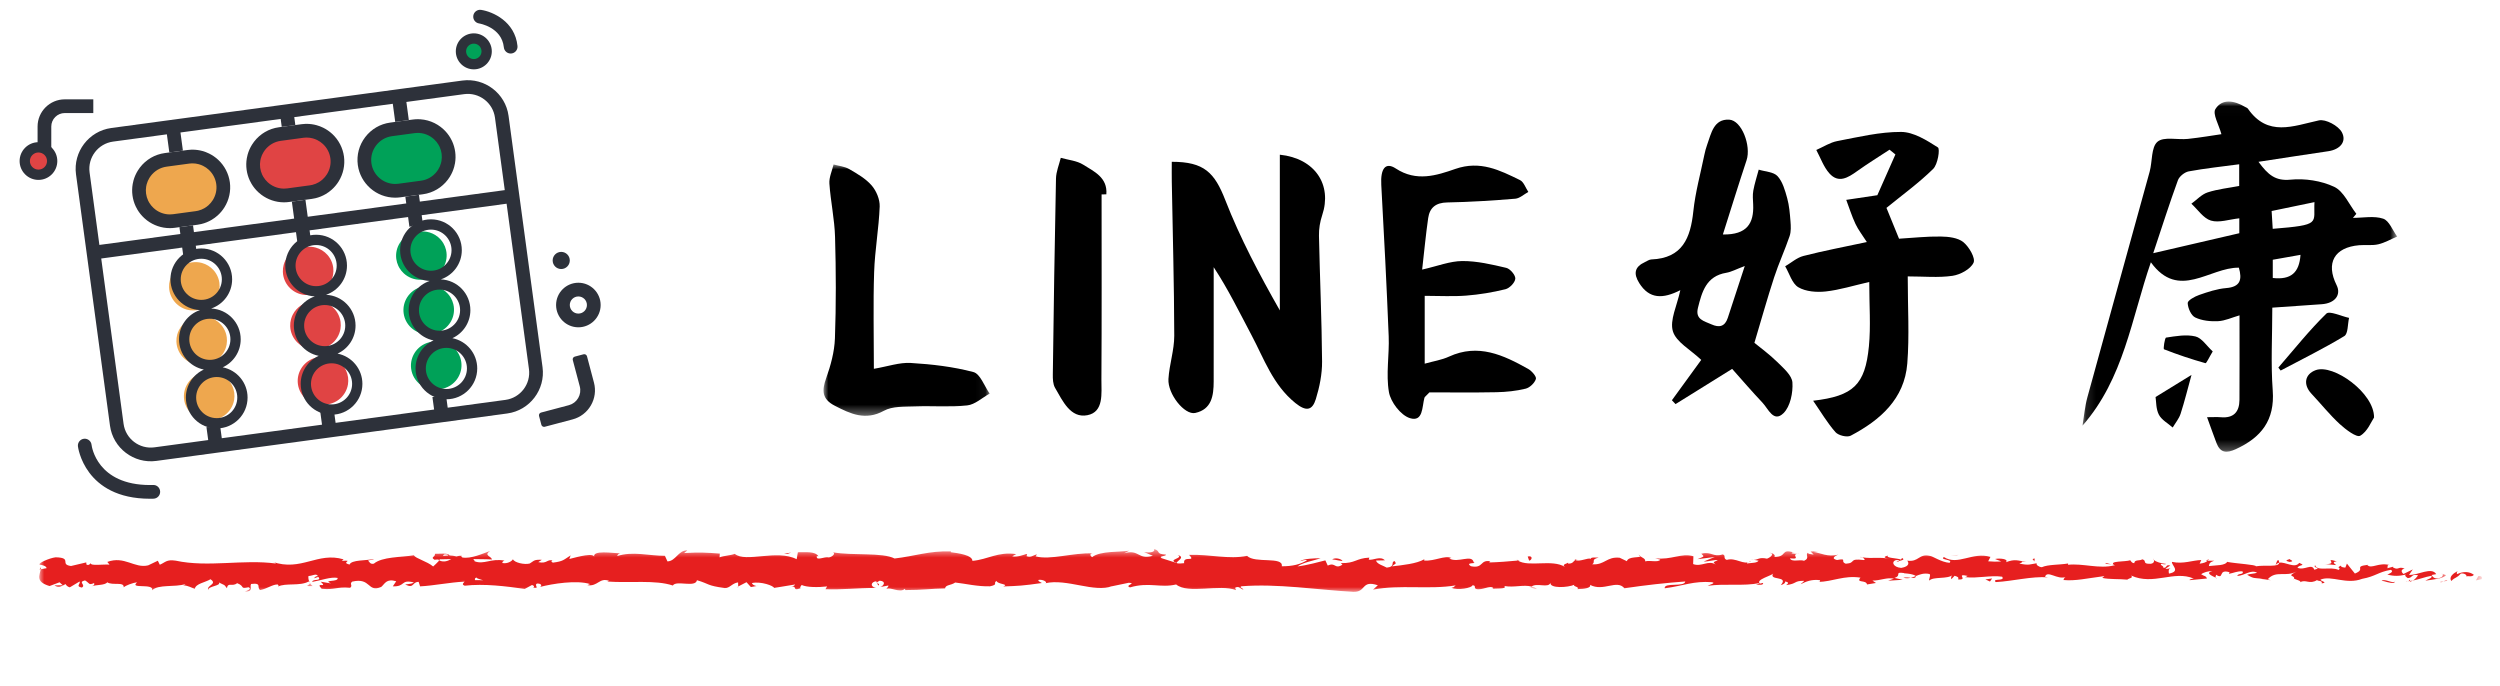 <?xml version="1.0" encoding="UTF-8"?>
<svg width="255px" height="70px" viewBox="0 0 255 70" version="1.1" xmlns="http://www.w3.org/2000/svg" xmlns:xlink="http://www.w3.org/1999/xlink">
    <!-- Generator: Sketch 41.2 (35397) - http://www.bohemiancoding.com/sketch -->
    <title>nav_benefit_act</title>
    <desc>Created with Sketch.</desc>
    <defs>
        <polygon id="path-1" points="0 0.001 0 25.639 16.946 25.639 16.946 0.001 2.42143191e-21 0.001"></polygon>
        <polygon id="path-3" points="0.13 35.734 32.226 35.734 32.226 0.015 0.13 0.015 0.13 35.734"></polygon>
        <polygon id="path-5" points="1.028 1.377 1.028 0.377 0.407 0.377 0.407 1.377 1.028 1.377"></polygon>
        <polygon id="path-7" points="0.184 1 1.116 1 1.116 0.528 0.184 0.528 0.184 1"></polygon>
        <polygon id="path-9" points="0.281 1 1.213 1 1.213 0.071 0.281 0.071 0.281 1"></polygon>
        <polygon id="path-11" points="0.925 1 1.932 1 1.932 0.665 0.925 0.665"></polygon>
        <polygon id="path-13" points="0.41 1 1.343 1 1.343 0.358 0.41 0.358"></polygon>
        <polygon id="path-15" points="0.047 1 0.98 1 0.98 0.459 0.047 0.459"></polygon>
        <polygon id="path-17" points="0.548 1 1.481 1 1.481 0.067 0.548 0.067 0.548 1"></polygon>
        <polygon id="path-19" points="0 5 245.49 5 245.49 0.63 0 0.63 0 5"></polygon>
        <polygon id="path-21" points="0.241 1 1.174 1 1.174 0.449 0.241 0.449 0.241 1"></polygon>
        <polygon id="path-23" points="0.38 1 1.313 1 1.313 0.271 0.38 0.271"></polygon>
        <polygon id="path-25" points="0.066 1 0.999 1 0.999 0.722 0.066 0.722"></polygon>
    </defs>
    <g id="Page-1" stroke="none" stroke-width="1" fill="none" fill-rule="evenodd">
        <g id="Artboard-2" transform="translate(-605, -73)">
            <g id="nav_benefit_nor" transform="translate(607, 74)">
                <g id="Page-1" transform="translate(82, 9)">
                    <path d="M93.966,17.134 C93.071,17.469 92.593,17.739 92.085,17.823 C90.034,18.162 89.599,19.762 89.19,21.404 C88.894,22.593 89.823,22.747 90.573,23.087 C91.384,23.455 91.947,23.293 92.235,22.421 C92.785,20.757 93.326,19.09 93.966,17.134 M91.733,13.917 C94.218,13.961 94.906,12.755 94.824,10.866 C94.803,10.391 94.753,9.902 94.837,9.441 C94.968,8.719 95.2,8.015 95.389,7.304 C96.045,7.509 96.903,7.527 97.306,7.965 C97.83,8.534 98.071,9.414 98.29,10.2 C98.502,10.961 98.566,11.771 98.629,12.564 C98.669,13.067 98.698,13.617 98.541,14.081 C98.06,15.498 97.427,16.864 96.963,18.286 C96.266,20.421 95.662,22.586 94.95,24.968 C95.588,25.494 96.493,26.146 97.278,26.922 C97.903,27.54 98.78,28.282 98.827,29.016 C98.894,30.06 98.611,31.457 97.92,32.14 C96.903,33.146 96.366,31.695 95.775,31.075 C94.719,29.963 93.723,28.795 92.68,27.626 C90.637,28.896 88.771,30.057 86.905,31.218 C86.782,31.087 86.658,30.956 86.534,30.825 C87.617,29.335 88.7,27.845 89.526,26.708 C88.42,25.656 86.964,24.891 86.634,23.788 C86.295,22.655 87.055,21.193 87.393,19.597 C85.613,20.503 84.234,20.517 83.204,18.878 C82.591,17.901 82.73,17.216 83.782,16.733 C83.998,16.634 84.216,16.471 84.437,16.463 C87.614,16.339 88.434,14.272 88.719,11.553 C88.923,9.614 89.452,7.709 89.845,5.79 C89.917,5.442 90.008,5.094 90.13,4.76 C90.547,3.609 90.792,2.125 92.373,2.204 C93.66,2.268 94.634,4.886 94.151,6.341 C93.334,8.801 92.572,11.278 91.733,13.917" id="Fill-1" fill="#000000"></path>
                    <path d="M110.589,18.193 C110.589,21.41 110.768,24.259 110.544,27.075 C110.255,30.697 107.777,32.855 104.775,34.439 C104.404,34.635 103.517,34.419 103.221,34.083 C102.394,33.148 101.752,32.049 100.94,30.875 C105.048,30.395 106.246,29.257 106.629,25.321 C106.828,23.27 106.664,21.183 106.664,18.761 C105.038,19.132 103.646,19.575 102.221,19.73 C101.301,19.83 100.193,19.748 99.432,19.3 C98.788,18.921 98.522,17.899 98.088,17.162 C98.706,16.801 99.282,16.279 99.949,16.108 C102,15.581 104.085,15.189 106.418,14.688 C105.972,13.989 105.546,13.45 105.26,12.844 C104.887,12.052 104.626,11.208 104.316,10.386 C105.207,10.253 106.098,10.12 107.489,9.912 C107.95,8.872 108.641,7.313 109.331,5.754 C109.132,5.592 108.933,5.43 108.734,5.268 C107.629,5.995 106.501,6.689 105.426,7.458 C104.498,8.122 103.531,8.733 102.596,7.683 C102.004,7.019 101.696,6.102 101.262,5.297 C101.976,4.985 102.663,4.529 103.411,4.387 C105.566,3.977 107.747,3.445 109.915,3.457 C111.187,3.464 112.525,4.307 113.665,5.037 C113.901,5.188 113.654,6.767 113.181,7.23 C111.716,8.669 110.034,9.887 108.419,11.204 C108.865,12.297 109.26,13.265 109.702,14.348 C111.132,14.263 112.549,14.103 113.963,14.126 C114.747,14.138 115.699,14.243 116.259,14.696 C116.842,15.169 117.519,16.33 117.303,16.795 C117,17.451 115.951,18.017 115.151,18.134 C113.709,18.344 112.214,18.193 110.589,18.193" id="Fill-3" fill="#000000"></path>
                    <path d="M35.521,6.503 C38.828,6.499 39.885,7.601 40.986,10.424 C42.49,14.28 44.441,17.961 46.543,21.661 L46.543,5.779 C50.126,6.15 51.906,8.844 50.863,11.952 C50.641,12.613 50.52,13.346 50.535,14.042 C50.623,18.319 50.819,22.595 50.852,26.872 C50.862,28.152 50.595,29.474 50.216,30.703 C49.858,31.863 49.242,32.009 48.124,31.106 C45.828,29.25 44.933,26.588 43.637,24.15 C42.419,21.859 41.29,19.521 39.797,17.254 L39.797,23.915 C39.797,25.582 39.8,27.249 39.795,28.916 C39.792,30.353 39.594,31.758 37.911,32.122 C36.824,32.357 35.089,30.183 35.181,28.655 C35.27,27.179 35.776,25.717 35.774,24.25 C35.764,19.017 35.615,13.785 35.523,8.552 C35.511,7.912 35.521,7.271 35.521,6.503" id="Fill-5" fill="#000000"></path>
                    <path d="M61.32,20.175 L61.32,27.095 C62.218,26.841 63.055,26.717 63.793,26.377 C66.78,25.003 69.346,26.214 71.872,27.629 C72.238,27.834 72.739,28.41 72.663,28.652 C72.534,29.064 72.042,29.54 71.618,29.644 C70.65,29.881 69.633,29.986 68.634,30.006 C66.264,30.054 63.893,30.022 61.8,30.022 C61.441,30.407 61.317,30.479 61.291,30.578 C61.043,31.491 61.172,33.077 59.807,32.649 C58.878,32.358 57.849,31.013 57.672,29.998 C57.352,28.156 57.722,26.207 57.647,24.308 C57.442,19.153 57.174,14 56.89,8.848 C56.8,7.209 57.313,6.492 58.37,7.186 C60.477,8.571 62.54,7.893 64.446,7.23 C66.979,6.349 68.971,7.358 71.039,8.369 C71.427,8.559 71.612,9.164 71.89,9.577 C71.447,9.818 71.017,10.231 70.556,10.269 C68.248,10.458 65.934,10.607 63.619,10.65 C62.451,10.671 61.827,11.18 61.673,12.251 C61.431,13.937 61.273,15.636 61.059,17.498 C62.633,17.142 63.894,16.633 65.158,16.626 C66.654,16.618 68.168,16.975 69.64,17.322 C70.037,17.416 70.585,18.062 70.562,18.423 C70.536,18.815 69.983,19.394 69.562,19.499 C68.25,19.824 66.899,20.046 65.55,20.152 C64.196,20.258 62.826,20.175 61.32,20.175" id="Fill-7" fill="#000000"></path>
                    <g id="Group-11" transform="translate(0, 6.774)">
                        <mask id="mask-2" fill="white">
                            <use xlink:href="#path-1"></use>
                        </mask>
                        <g id="Clip-10"></g>
                        <path d="M5.135,20.845 C6.57,20.6 7.749,20.179 8.899,20.248 C11.047,20.377 13.222,20.627 15.292,21.177 C15.989,21.362 16.403,22.611 16.946,23.373 C16.184,23.794 15.452,24.492 14.653,24.579 C12.89,24.77 11.091,24.608 9.311,24.679 C8.246,24.721 7.033,24.645 6.162,25.123 C4.27,26.161 2.768,25.445 1.148,24.611 C-0.154,23.941 -0.191,23.081 0.264,21.815 C0.732,20.513 1.113,19.111 1.163,17.74 C1.288,14.297 1.274,10.844 1.175,7.399 C1.124,5.579 0.722,3.771 0.598,1.949 C0.555,1.312 0.872,0.651 1.024,0.001 C1.562,0.152 2.158,0.203 2.626,0.475 C3.443,0.949 4.311,1.449 4.914,2.148 C5.39,2.699 5.755,3.575 5.728,4.29 C5.643,6.524 5.236,8.747 5.162,10.981 C5.056,14.179 5.135,17.383 5.135,20.845" id="Fill-9" fill="#000000" mask="url(#mask-2)"></path>
                    </g>
                    <path d="M28.362,9.831 C28.362,16.13 28.385,22.429 28.344,28.728 C28.335,30.105 28.617,32.027 26.905,32.352 C25.18,32.68 24.387,30.88 23.616,29.56 C23.396,29.183 23.381,28.646 23.388,28.184 C23.477,21.525 23.572,14.866 23.711,8.208 C23.726,7.502 24.029,6.801 24.199,6.098 C24.968,6.319 25.834,6.386 26.485,6.795 C27.6,7.496 28.986,8.105 28.847,9.821 L28.362,9.831 Z" id="Fill-12" fill="#000000"></path>
                    <g id="Group-16" transform="translate(128.285, 0.342)">
                        <mask id="mask-4" fill="white">
                            <use xlink:href="#path-3"></use>
                        </mask>
                        <g id="Clip-15"></g>
                        <path d="M19.538,18.013 C21.392,18.219 22.239,17.477 22.367,15.651 C21.389,15.824 20.494,15.982 19.538,16.152 L19.538,18.013 Z M23.79,10.274 C22.317,10.58 20.925,10.868 19.421,11.181 C19.463,11.88 19.498,12.438 19.532,12.998 C24.54,12.596 23.672,12.449 23.79,10.274 L23.79,10.274 Z M16.113,6.414 C14.363,6.648 12.653,6.827 10.968,7.138 C10.547,7.216 10.005,7.65 9.861,8.045 C8.999,10.407 8.237,12.805 7.344,15.484 C10.48,14.756 13.284,14.105 16.124,13.446 L16.124,11.926 C15.079,12.038 14.063,12.407 13.231,12.159 C12.463,11.929 11.893,11.037 11.236,10.437 C11.785,10.04 12.281,9.482 12.894,9.282 C13.933,8.943 15.046,8.831 16.113,8.626 L16.113,6.414 Z M18.081,6.162 C19.055,7.493 19.809,8.134 21.341,7.984 C22.809,7.838 24.482,8.091 25.806,8.716 C26.775,9.174 27.325,10.518 28.061,11.468 C27.945,11.606 27.83,11.743 27.714,11.881 C28.751,11.881 29.863,11.652 30.797,11.962 C31.408,12.165 31.759,13.149 32.226,13.783 C31.587,14.056 30.969,14.421 30.302,14.576 C29.677,14.722 28.998,14.616 28.347,14.671 C25.817,14.888 24.922,16.484 26.047,18.741 C26.542,19.735 25.881,20.593 24.543,20.687 C22.95,20.8 21.356,20.909 19.49,21.038 C19.49,23.955 19.329,26.736 19.533,29.49 C19.758,32.53 18.356,34.286 15.764,35.473 C14.799,35.915 14.181,35.856 13.791,34.831 C13.483,34.018 13.193,33.198 12.834,32.212 C13.446,32.212 13.85,32.183 14.249,32.217 C15.55,32.329 16.133,31.671 16.14,30.443 C16.156,27.65 16.145,24.857 16.145,21.823 C15.367,22.047 14.669,22.383 13.956,22.418 C13.177,22.456 12.312,22.369 11.626,22.039 C11.208,21.839 10.877,21.085 10.861,20.568 C10.853,20.298 11.575,19.902 12.03,19.744 C12.925,19.433 13.854,19.119 14.788,19.042 C16.236,18.923 16.431,18.181 16.08,16.961 C13.091,16.916 9.946,20.337 7.103,16.409 C5.111,22.194 4.349,28.261 0.13,33.074 C0.291,32.109 0.37,31.122 0.627,30.184 C2.729,22.507 4.87,14.841 6.98,7.167 C7.266,6.129 7.122,4.685 7.775,4.12 C8.414,3.566 9.822,3.939 10.884,3.826 C12.169,3.689 13.445,3.468 14.3,3.345 C14.045,2.394 13.375,1.278 13.688,0.781 C14.385,-0.327 15.63,-0.078 16.702,0.556 C16.804,0.617 16.94,0.655 17.002,0.744 C19.023,3.649 21.612,2.513 24.243,1.937 C24.934,1.785 26.227,2.483 26.583,3.145 C27.107,4.121 26.379,4.91 25.204,5.082 C22.925,5.415 20.648,5.771 18.081,6.162 L18.081,6.162 Z" id="Fill-14" fill="#000000" mask="url(#mask-4)"></path>
                    </g>
                    <path d="M158.152,32.585 C157.882,32.979 157.487,34.025 156.739,34.447 C156.373,34.654 155.254,33.807 154.649,33.249 C153.618,32.297 152.735,31.187 151.771,30.162 C150.899,29.233 151.079,28.167 152.202,27.755 C154.001,27.093 158.188,30.084 158.152,32.585" id="Fill-17" fill="#000000"></path>
                    <path d="M148.392,27.492 C150.002,25.635 151.536,23.701 153.287,21.989 C153.61,21.674 154.81,22.256 155.605,22.424 C155.455,23.062 155.513,24.041 155.121,24.279 C153.018,25.553 150.803,26.642 148.627,27.796 C148.549,27.694 148.47,27.593 148.392,27.492" id="Fill-19" fill="#000000"></path>
                    <path d="M141.698,25.846 C141.338,26.441 141.054,27.072 140.956,27.045 C139.524,26.641 138.109,26.169 136.724,25.625 C136.643,25.594 136.803,24.456 136.942,24.435 C137.932,24.284 138.993,24.092 139.934,24.317 C140.581,24.471 141.073,25.274 141.698,25.846" id="Fill-21" fill="#000000"></path>
                    <path d="M139.534,28.24 C139.154,29.615 138.835,30.923 138.422,32.201 C138.26,32.703 137.891,33.139 137.616,33.606 C137.131,33.177 136.483,32.833 136.205,32.297 C135.901,31.713 135.94,30.95 135.867,30.496 C137.237,29.653 138.394,28.941 139.534,28.24" id="Fill-23" fill="#000000"></path>
                </g>
                <g id="Page-1">
                    <path d="M4.606,9.133 C3.077,9.133 1.833,10.377 1.833,11.906 L1.833,14.679 L3.231,14.679 L3.231,11.906 C3.231,11.148 3.848,10.531 4.606,10.531 L7.517,10.531 L7.517,9.133 L4.606,9.133 Z" id="Fill-1" fill="#2D313A"></path>
                    <path d="M58.585,38.028 L57.873,35.34 C57.833,35.187 57.676,35.097 57.524,35.137 L56.627,35.374 C56.554,35.394 56.492,35.442 56.453,35.507 C56.415,35.572 56.405,35.65 56.424,35.723 L57.137,38.412 C57.244,38.816 57.187,39.238 56.976,39.601 C56.765,39.964 56.426,40.222 56.022,40.329 L53.185,41.081 C53.111,41.101 53.049,41.149 53.011,41.214 C52.973,41.279 52.962,41.357 52.982,41.43 L53.219,42.327 C53.253,42.455 53.369,42.539 53.495,42.539 C53.519,42.539 53.544,42.537 53.568,42.53 L56.406,41.778 C57.195,41.569 57.857,41.063 58.27,40.353 C58.682,39.643 58.794,38.817 58.585,38.028" id="Fill-3" fill="#2D313A"></path>
                    <path d="M45.052,35.927 C44.892,34.745 43.901,33.872 42.75,33.813 C42.602,33.805 42.451,33.809 42.298,33.83 L42.034,33.866 C41.868,33.888 41.707,33.927 41.554,33.981 C41.491,34.003 41.431,34.029 41.372,34.055 C41.358,34.061 41.344,34.066 41.33,34.072 C41.039,34.208 40.782,34.399 40.569,34.629 C40.516,34.687 40.466,34.747 40.418,34.809 C40.038,35.308 39.847,35.952 39.937,36.619 C40.027,37.286 40.382,37.856 40.881,38.236 C40.944,38.283 41.008,38.328 41.075,38.369 C41.341,38.535 41.64,38.65 41.956,38.704 C41.971,38.707 41.986,38.707 42.001,38.709 C42.001,38.709 42.305,38.783 42.781,38.719 C43.258,38.655 43.455,38.555 43.455,38.555 C44.515,38.171 45.209,37.087 45.052,35.927" id="Fill-5" fill="#00A158"></path>
                    <path d="M49.486,18.392 L40.824,19.563 L40.73,18.87 L39.344,19.057 L39.438,19.751 L29.389,21.109 L29.155,19.376 L27.769,19.564 L28.003,21.296 L17.781,22.678 L17.688,21.985 L16.302,22.173 L16.395,22.865 L8.137,23.982 L7.138,16.59 C6.931,15.062 8.007,13.65 9.535,13.443 L15.021,12.702 L15.271,14.55 L16.657,14.363 L16.407,12.514 L26.629,11.132 L26.738,11.941 L28.124,11.753 L28.015,10.945 L38.064,9.586 L38.313,11.435 L39.699,11.247 L39.45,9.399 L45.34,8.603 C46.869,8.396 48.28,9.472 48.487,11 L49.486,18.392 Z M51.953,36.641 C52.16,38.169 51.084,39.581 49.556,39.788 L43.665,40.584 L43.493,39.314 L42.107,39.501 L42.279,40.772 L32.231,42.13 L32.052,40.806 C31.874,40.864 31.69,40.909 31.498,40.935 L31.234,40.971 C31.042,40.997 30.853,41.002 30.666,40.994 L30.845,42.317 L20.623,43.699 L20.444,42.375 C20.267,42.433 20.082,42.479 19.89,42.504 L19.626,42.54 C19.435,42.566 19.245,42.571 19.058,42.563 L19.237,43.886 L13.751,44.628 C12.222,44.835 10.811,43.759 10.604,42.231 L8.325,25.368 L16.583,24.252 L16.715,25.229 C16.893,25.171 17.077,25.126 17.269,25.1 L17.533,25.064 C17.725,25.038 17.914,25.033 18.101,25.042 L17.969,24.064 L28.191,22.682 L28.323,23.659 C28.5,23.601 28.685,23.557 28.876,23.53 L29.141,23.495 C29.332,23.469 29.522,23.464 29.709,23.472 L29.577,22.495 L39.625,21.137 L39.76,22.137 C39.972,22.058 40.194,22 40.426,21.969 L40.69,21.933 C40.842,21.913 40.992,21.908 41.141,21.909 L41.011,20.949 L49.673,19.778 L51.953,36.641 Z M45.153,7.217 L9.348,12.057 C7.061,12.367 5.443,14.49 5.752,16.778 L9.218,42.418 C9.527,44.705 11.652,46.323 13.938,46.014 L49.743,41.174 C52.03,40.864 53.648,38.74 53.339,36.453 L49.872,10.813 C49.564,8.526 47.439,6.908 45.153,7.217 L45.153,7.217 Z" id="Fill-7" fill="#2D313A"></path>
                    <path d="M15.325,21.57 C14.643,21.57 13.966,21.341 13.419,20.925 C13.339,20.864 13.262,20.799 13.189,20.731 C12.964,20.523 12.772,20.286 12.616,20.024 C12.564,19.937 12.516,19.846 12.472,19.752 C12.338,19.466 12.249,19.16 12.206,18.845 C12.163,18.53 12.169,18.212 12.222,17.9 C12.239,17.798 12.261,17.698 12.288,17.6 C12.369,17.305 12.491,17.025 12.653,16.766 C12.705,16.682 12.762,16.598 12.824,16.518 C13.334,15.848 14.073,15.417 14.903,15.305 L17.213,14.993 C17.32,14.978 17.426,14.969 17.532,14.966 L17.635,14.964 C17.912,14.964 18.189,15.002 18.458,15.075 C18.654,15.129 18.846,15.202 19.027,15.292 C19.298,15.426 19.548,15.598 19.77,15.804 C20.307,16.3 20.655,16.969 20.753,17.689 C20.85,18.41 20.692,19.148 20.307,19.768 C20.147,20.024 19.952,20.257 19.726,20.459 C19.575,20.594 19.41,20.716 19.236,20.819 C18.967,20.979 18.677,21.097 18.372,21.17 C18.267,21.196 18.162,21.215 18.056,21.23 L15.746,21.542 C15.607,21.561 15.465,21.57 15.325,21.57" id="Fill-9" fill="#EEA74E"></path>
                    <path d="M17.634,14.265 C17.593,14.265 17.551,14.266 17.51,14.267 C17.38,14.271 17.248,14.282 17.119,14.3 L16.657,14.362 L15.271,14.549 L14.809,14.612 C13.794,14.749 12.891,15.276 12.267,16.094 C12.193,16.192 12.123,16.294 12.058,16.398 C11.862,16.714 11.712,17.056 11.614,17.414 C11.581,17.535 11.554,17.659 11.533,17.783 C11.468,18.164 11.461,18.553 11.513,18.939 C11.565,19.324 11.675,19.698 11.839,20.048 C11.892,20.162 11.951,20.274 12.015,20.382 C12.205,20.701 12.44,20.991 12.714,21.244 C12.803,21.327 12.898,21.407 12.995,21.481 C13.663,21.99 14.491,22.27 15.325,22.27 C15.496,22.27 15.669,22.258 15.84,22.235 L16.301,22.172 L17.688,21.985 L18.15,21.923 C18.279,21.905 18.409,21.881 18.535,21.85 C18.908,21.76 19.263,21.616 19.593,21.42 C19.805,21.294 20.007,21.146 20.192,20.981 C20.467,20.735 20.706,20.451 20.9,20.137 C21.371,19.38 21.565,18.477 21.446,17.596 C21.327,16.715 20.9,15.896 20.245,15.291 C19.974,15.04 19.669,14.83 19.338,14.666 C19.116,14.555 18.883,14.466 18.644,14.401 C18.315,14.311 17.975,14.265 17.634,14.265 M17.634,15.664 C17.854,15.664 18.069,15.694 18.274,15.75 C18.428,15.792 18.576,15.848 18.716,15.919 C18.928,16.023 19.123,16.158 19.296,16.318 C19.699,16.691 19.981,17.2 20.06,17.784 C20.139,18.367 20.002,18.933 19.713,19.399 C19.588,19.599 19.436,19.781 19.26,19.938 C19.142,20.043 19.015,20.137 18.878,20.218 C18.673,20.34 18.448,20.433 18.208,20.491 C18.128,20.51 18.046,20.525 17.962,20.537 L17.5,20.599 L16.114,20.786 L15.652,20.849 C15.542,20.864 15.433,20.871 15.325,20.871 C14.777,20.871 14.26,20.685 13.843,20.368 C13.78,20.32 13.721,20.27 13.663,20.217 C13.49,20.057 13.34,19.872 13.218,19.667 C13.177,19.599 13.14,19.529 13.106,19.456 C13.004,19.238 12.933,19.001 12.899,18.751 C12.865,18.501 12.871,18.255 12.911,18.017 C12.925,17.938 12.942,17.86 12.963,17.784 C13.026,17.554 13.122,17.336 13.247,17.136 C13.288,17.069 13.332,17.005 13.38,16.942 C13.76,16.443 14.329,16.088 14.997,15.998 L15.458,15.935 L16.844,15.748 L17.306,15.686 C17.39,15.674 17.473,15.668 17.555,15.665 C17.582,15.664 17.608,15.664 17.634,15.664" id="Fill-11" fill="#2D313A"></path>
                    <path d="M19.93,26.741 C19.883,26.677 19.833,26.616 19.781,26.557 C19.624,26.381 19.442,26.229 19.242,26.104 C19.042,25.98 18.824,25.884 18.594,25.821 C18.517,25.8 18.439,25.783 18.36,25.769 C18.306,25.76 18.252,25.755 18.196,25.75 C18.171,25.747 18.146,25.743 18.12,25.741 C17.958,25.729 17.793,25.735 17.626,25.757 L17.362,25.793 C17.169,25.819 16.985,25.869 16.811,25.937 C16.458,26.074 16.146,26.287 15.897,26.557 C15.737,26.73 15.603,26.925 15.497,27.136 C15.427,27.277 15.371,27.425 15.329,27.579 C15.266,27.809 15.236,28.05 15.244,28.297 C15.247,28.38 15.253,28.463 15.265,28.546 C15.419,29.687 16.348,30.54 17.448,30.651 C17.634,30.669 17.825,30.67 18.018,30.644 L18.282,30.608 C18.449,30.586 18.61,30.546 18.763,30.493 C18.787,30.484 18.81,30.473 18.834,30.464 C18.885,30.444 18.937,30.424 18.987,30.401 C19.277,30.265 19.534,30.075 19.748,29.844 C19.961,29.614 20.129,29.343 20.242,29.048 C20.298,28.901 20.34,28.746 20.367,28.589 C20.408,28.351 20.413,28.104 20.38,27.855 C20.368,27.771 20.353,27.689 20.334,27.609 C20.256,27.288 20.117,26.995 19.93,26.741" id="Fill-13" fill="#EEA74E"></path>
                    <path d="M20.679,32.285 C20.633,32.221 20.583,32.16 20.53,32.101 C20.373,31.925 20.191,31.772 19.992,31.648 C19.792,31.524 19.573,31.428 19.343,31.365 C19.267,31.344 19.189,31.327 19.11,31.313 C19.056,31.304 19.001,31.299 18.946,31.294 C18.921,31.291 18.895,31.286 18.87,31.285 C18.708,31.273 18.543,31.278 18.376,31.301 L18.376,31.301 L18.112,31.337 C17.919,31.363 17.735,31.414 17.56,31.481 C17.207,31.618 16.896,31.831 16.647,32.101 C16.487,32.273 16.352,32.469 16.247,32.68 C16.177,32.821 16.12,32.969 16.078,33.122 C16.015,33.353 15.985,33.594 15.993,33.841 C15.996,33.923 16.003,34.007 16.014,34.09 C16.169,35.231 17.097,36.084 18.197,36.195 C18.384,36.214 18.574,36.214 18.768,36.187 L19.032,36.152 C19.198,36.129 19.359,36.09 19.512,36.036 C19.536,36.028 19.559,36.017 19.583,36.007 C19.635,35.988 19.686,35.968 19.736,35.945 C20.027,35.809 20.284,35.619 20.497,35.388 C20.71,35.157 20.879,34.887 20.991,34.592 C21.048,34.444 21.09,34.291 21.117,34.133 C21.157,33.895 21.163,33.649 21.129,33.399 C21.118,33.315 21.102,33.233 21.083,33.153 C21.006,32.833 20.866,32.54 20.679,32.285" id="Fill-15" fill="#EEA74E"></path>
                    <path d="M21.444,37.944 C21.257,37.689 21.023,37.473 20.757,37.308 C20.49,37.142 20.191,37.026 19.875,36.973 C19.821,36.964 19.766,36.959 19.711,36.953 C19.686,36.951 19.661,36.946 19.635,36.944 C19.473,36.933 19.308,36.938 19.141,36.96 L18.877,36.996 C18.684,37.022 18.5,37.073 18.325,37.14 C17.294,37.54 16.625,38.609 16.779,39.75 C16.934,40.89 17.863,41.743 18.962,41.854 C19.149,41.873 19.34,41.873 19.533,41.847 L19.797,41.811 C19.964,41.789 20.124,41.75 20.277,41.696 C20.301,41.687 20.325,41.676 20.348,41.667 C20.4,41.647 20.452,41.628 20.501,41.605 C20.792,41.469 21.049,41.278 21.262,41.047 C21.475,40.817 21.644,40.546 21.756,40.252 C21.813,40.104 21.855,39.95 21.882,39.792 C21.922,39.555 21.928,39.308 21.894,39.058 C21.861,38.808 21.79,38.572 21.687,38.354 C21.62,38.208 21.538,38.071 21.444,37.944" id="Fill-17" fill="#EEA74E"></path>
                    <path d="M31.538,25.171 C31.491,25.107 31.441,25.047 31.389,24.988 C31.232,24.812 31.049,24.659 30.85,24.535 C30.65,24.411 30.432,24.315 30.202,24.252 C30.125,24.231 30.047,24.214 29.968,24.2 C29.914,24.191 29.859,24.186 29.804,24.181 C29.779,24.178 29.754,24.173 29.728,24.171 C29.566,24.16 29.401,24.165 29.234,24.188 L28.97,24.224 C28.777,24.249 28.593,24.3 28.418,24.368 C28.065,24.505 27.754,24.717 27.505,24.988 C27.345,25.16 27.21,25.355 27.105,25.567 C27.035,25.708 26.978,25.856 26.936,26.009 C26.874,26.239 26.843,26.481 26.852,26.728 C26.854,26.81 26.861,26.893 26.872,26.977 C27.027,28.118 27.956,28.97 29.056,29.082 C29.242,29.1 29.433,29.1 29.626,29.074 L29.89,29.039 C30.057,29.016 30.218,28.977 30.37,28.923 C30.395,28.915 30.418,28.904 30.442,28.894 C30.493,28.874 30.545,28.855 30.595,28.832 C30.885,28.696 31.142,28.505 31.355,28.275 C31.568,28.044 31.737,27.774 31.85,27.479 C31.906,27.331 31.948,27.177 31.975,27.019 C32.015,26.782 32.021,26.535 31.988,26.285 C31.976,26.202 31.961,26.12 31.941,26.04 C31.864,25.719 31.725,25.426 31.538,25.171" id="Fill-19" fill="#E04444"></path>
                    <path d="M32.287,30.715 C32.24,30.652 32.191,30.591 32.138,30.532 C31.981,30.356 31.799,30.203 31.599,30.079 C31.399,29.955 31.181,29.859 30.951,29.796 C30.874,29.775 30.796,29.758 30.718,29.744 C30.664,29.735 30.609,29.73 30.554,29.724 C30.528,29.722 30.503,29.717 30.478,29.715 C30.315,29.704 30.15,29.709 29.983,29.732 L29.72,29.767 C29.526,29.793 29.343,29.844 29.168,29.912 C28.815,30.049 28.504,30.262 28.254,30.531 C28.094,30.705 27.959,30.9 27.854,31.111 C27.785,31.252 27.728,31.4 27.686,31.553 C27.623,31.783 27.593,32.025 27.601,32.272 C27.604,32.354 27.611,32.437 27.622,32.521 C27.776,33.662 28.705,34.515 29.805,34.626 C29.992,34.644 30.182,34.644 30.375,34.618 L30.639,34.583 C30.806,34.56 30.967,34.521 31.12,34.467 C31.144,34.459 31.167,34.448 31.191,34.438 C31.243,34.418 31.294,34.399 31.344,34.376 C31.634,34.24 31.892,34.049 32.105,33.819 C32.318,33.588 32.486,33.318 32.599,33.023 C32.656,32.875 32.698,32.721 32.725,32.563 C32.765,32.326 32.771,32.079 32.737,31.829 C32.726,31.746 32.71,31.664 32.691,31.584 C32.614,31.263 32.474,30.97 32.287,30.715" id="Fill-21" fill="#E04444"></path>
                    <path d="M33.052,36.375 C32.865,36.12 32.631,35.904 32.364,35.739 C32.098,35.573 31.799,35.457 31.483,35.404 C31.429,35.394 31.374,35.39 31.319,35.384 C31.293,35.381 31.268,35.377 31.242,35.375 C31.081,35.363 30.915,35.369 30.749,35.391 L30.485,35.427 C30.291,35.453 30.107,35.504 29.933,35.571 C28.902,35.97 28.233,37.039 28.387,38.18 C28.541,39.321 29.47,40.174 30.57,40.285 C30.757,40.304 30.947,40.304 31.14,40.278 L31.404,40.242 C31.571,40.22 31.732,40.181 31.885,40.127 C31.909,40.118 31.932,40.107 31.956,40.098 C32.008,40.078 32.059,40.059 32.109,40.035 C32.399,39.899 32.657,39.709 32.87,39.478 C33.083,39.248 33.252,38.977 33.364,38.682 C33.42,38.535 33.463,38.381 33.49,38.223 C33.53,37.985 33.536,37.739 33.502,37.489 C33.468,37.239 33.397,37.002 33.295,36.784 C33.227,36.639 33.146,36.502 33.052,36.375" id="Fill-23" fill="#E04444"></path>
                    <path d="M40.784,22.626 L40.52,22.662 L40.52,22.662 C40.353,22.685 40.193,22.723 40.039,22.778 C39.977,22.799 39.917,22.825 39.857,22.852 C39.844,22.858 39.829,22.863 39.816,22.869 C39.743,22.903 39.672,22.94 39.604,22.981 C39.399,23.102 39.215,23.253 39.055,23.426 C38.953,23.536 38.862,23.656 38.782,23.782 C38.633,24.018 38.523,24.278 38.46,24.554 C38.398,24.829 38.382,25.12 38.422,25.415 C38.456,25.665 38.527,25.902 38.629,26.12 C38.663,26.192 38.701,26.263 38.741,26.332 C38.863,26.536 39.013,26.721 39.187,26.881 C39.244,26.934 39.304,26.985 39.366,27.032 C39.429,27.079 39.494,27.124 39.56,27.165 C39.827,27.331 40.126,27.447 40.442,27.501 C40.457,27.503 40.471,27.504 40.486,27.506 C40.551,27.516 40.616,27.525 40.682,27.529 C40.844,27.541 41.009,27.536 41.176,27.513 L41.44,27.477 C41.591,27.457 41.88,27.374 41.88,27.374 C42.974,27.011 43.697,25.906 43.537,24.724 C43.526,24.641 43.511,24.558 43.491,24.479 C43.433,24.238 43.341,24.013 43.219,23.808 C43.137,23.671 43.044,23.544 42.939,23.426 C42.781,23.25 42.6,23.098 42.4,22.974 C42.055,22.759 41.656,22.631 41.236,22.609 C41.087,22.602 40.937,22.606 40.784,22.626" id="Fill-25" fill="#00A158"></path>
                    <path d="M43.968,29.352 C43.887,29.215 43.793,29.088 43.688,28.97 C43.531,28.795 43.349,28.642 43.149,28.518 C42.804,28.303 42.405,28.175 41.985,28.153 C41.836,28.146 41.686,28.15 41.534,28.17 L41.269,28.206 C41.103,28.228 40.942,28.268 40.789,28.322 C40.727,28.343 40.666,28.369 40.607,28.396 C40.593,28.402 40.579,28.406 40.565,28.413 C40.275,28.549 40.017,28.739 39.804,28.97 C39.702,29.08 39.612,29.199 39.531,29.326 C39.234,29.796 39.092,30.368 39.172,30.96 C39.262,31.626 39.617,32.196 40.116,32.576 C40.178,32.624 40.243,32.668 40.309,32.71 C40.576,32.875 40.875,32.991 41.191,33.045 C41.206,33.047 41.221,33.048 41.236,33.05 C41.3,33.06 41.365,33.069 41.431,33.074 C41.593,33.084 41.759,33.08 41.925,33.057 L42.189,33.021 C42.342,33.001 42.488,32.965 42.629,32.918 C43.723,32.555 44.447,31.449 44.287,30.268 C44.276,30.184 44.26,30.103 44.241,30.023 C44.183,29.782 44.09,29.557 43.968,29.352" id="Fill-27" fill="#00A158"></path>
                    <path d="M26.965,18.938 C26.283,18.938 25.606,18.709 25.06,18.292 C24.98,18.232 24.903,18.167 24.829,18.099 C24.604,17.891 24.412,17.653 24.257,17.392 C24.205,17.305 24.156,17.213 24.113,17.12 C23.978,16.833 23.889,16.528 23.847,16.213 C23.804,15.898 23.809,15.58 23.862,15.268 C23.88,15.166 23.902,15.066 23.929,14.967 C24.009,14.674 24.132,14.393 24.293,14.134 C24.346,14.049 24.403,13.965 24.464,13.886 C24.975,13.216 25.713,12.785 26.543,12.673 L28.853,12.361 C28.96,12.346 29.067,12.337 29.172,12.334 L29.274,12.332 C29.553,12.332 29.831,12.37 30.1,12.443 C30.295,12.497 30.487,12.57 30.668,12.66 C30.938,12.794 31.188,12.967 31.411,13.172 C31.947,13.668 32.296,14.337 32.393,15.057 C32.491,15.778 32.332,16.516 31.947,17.136 C31.787,17.393 31.592,17.626 31.366,17.827 C31.215,17.963 31.05,18.084 30.875,18.188 C30.606,18.347 30.315,18.465 30.011,18.539 C29.91,18.563 29.804,18.583 29.696,18.598 L27.386,18.91 C27.247,18.929 27.105,18.938 26.965,18.938 L26.965,18.938 Z" id="Fill-29" fill="#E04444"></path>
                    <path d="M29.274,11.633 C29.233,11.633 29.192,11.633 29.151,11.635 C29.02,11.639 28.889,11.65 28.76,11.668 L28.124,11.753 L26.738,11.941 L26.45,11.98 C25.434,12.117 24.532,12.644 23.908,13.462 C23.833,13.56 23.763,13.662 23.699,13.766 C23.502,14.082 23.353,14.424 23.254,14.782 C23.221,14.903 23.194,15.027 23.173,15.15 C23.108,15.532 23.101,15.922 23.153,16.307 C23.205,16.692 23.315,17.065 23.479,17.416 C23.532,17.53 23.592,17.642 23.656,17.75 C23.845,18.069 24.08,18.359 24.354,18.612 C24.444,18.695 24.539,18.774 24.636,18.848 C25.304,19.357 26.131,19.638 26.965,19.638 C27.137,19.638 27.31,19.626 27.48,19.603 L27.769,19.564 L29.155,19.376 L29.79,19.29 C29.92,19.273 30.049,19.248 30.176,19.218 C30.548,19.129 30.904,18.984 31.233,18.788 C31.446,18.662 31.647,18.514 31.832,18.348 C32.108,18.103 32.346,17.819 32.541,17.505 C33.011,16.747 33.205,15.845 33.086,14.964 C32.967,14.083 32.541,13.264 31.886,12.659 C31.614,12.408 31.309,12.197 30.979,12.033 C30.757,11.923 30.523,11.834 30.284,11.769 C29.955,11.679 29.615,11.633 29.274,11.633 M29.274,13.031 C29.494,13.031 29.709,13.061 29.915,13.118 C30.068,13.16 30.216,13.216 30.357,13.286 C30.568,13.391 30.763,13.526 30.937,13.686 C31.34,14.058 31.622,14.568 31.7,15.151 C31.779,15.735 31.643,16.3 31.353,16.767 C31.229,16.967 31.076,17.148 30.9,17.306 C30.783,17.411 30.655,17.505 30.519,17.586 C30.314,17.708 30.089,17.801 29.848,17.859 C29.768,17.878 29.686,17.893 29.603,17.904 L28.968,17.99 L27.582,18.178 L27.293,18.217 C27.183,18.232 27.074,18.239 26.965,18.239 C26.418,18.239 25.9,18.053 25.483,17.736 C25.421,17.688 25.361,17.638 25.303,17.585 C25.13,17.425 24.98,17.24 24.858,17.035 C24.817,16.967 24.78,16.896 24.746,16.824 C24.644,16.606 24.573,16.369 24.539,16.119 C24.505,15.869 24.511,15.622 24.552,15.385 C24.565,15.306 24.582,15.228 24.603,15.151 C24.666,14.922 24.762,14.703 24.887,14.504 C24.928,14.437 24.973,14.372 25.02,14.31 C25.401,13.811 25.97,13.456 26.637,13.366 L26.926,13.327 L28.312,13.14 L28.947,13.053 C29.03,13.042 29.113,13.036 29.196,13.033 C29.222,13.032 29.248,13.031 29.274,13.031" id="Fill-31" fill="#2D313A"></path>
                    <path d="M38.309,18.463 C36.742,18.463 35.401,17.291 35.19,15.738 C35.078,14.908 35.297,14.081 35.808,13.411 C36.319,12.741 37.057,12.31 37.888,12.198 L40.197,11.886 C40.337,11.867 40.479,11.857 40.618,11.857 C40.691,11.857 40.762,11.859 40.833,11.865 C40.937,11.871 41.041,11.884 41.144,11.902 C41.545,11.97 41.926,12.115 42.275,12.332 C42.361,12.385 42.445,12.442 42.525,12.503 C42.603,12.564 42.681,12.629 42.755,12.697 C42.978,12.904 43.171,13.141 43.327,13.403 C43.379,13.491 43.427,13.581 43.471,13.675 C43.605,13.963 43.695,14.268 43.737,14.582 C43.78,14.899 43.775,15.217 43.722,15.528 C43.704,15.628 43.682,15.728 43.655,15.827 C43.574,16.122 43.452,16.402 43.291,16.661 C43.238,16.746 43.181,16.828 43.12,16.909 C43.059,16.989 42.994,17.066 42.926,17.14 C42.646,17.442 42.317,17.683 41.947,17.856 C41.854,17.9 41.758,17.939 41.66,17.974 C41.46,18.044 41.252,18.094 41.041,18.122 L38.731,18.435 C38.591,18.454 38.449,18.463 38.31,18.463 L38.309,18.463 Z" id="Fill-33" fill="#00A158"></path>
                    <path d="M40.618,11.158 C40.447,11.158 40.274,11.169 40.103,11.193 L39.699,11.247 L38.313,11.434 L37.794,11.505 C36.778,11.642 35.876,12.169 35.252,12.987 C34.628,13.806 34.36,14.816 34.497,15.832 C34.754,17.731 36.393,19.163 38.309,19.163 C38.481,19.163 38.654,19.151 38.824,19.128 L39.344,19.057 L40.73,18.87 L41.134,18.815 C41.392,18.781 41.646,18.72 41.891,18.634 C42.01,18.592 42.129,18.543 42.243,18.49 C42.696,18.278 43.099,17.983 43.439,17.615 C43.523,17.525 43.602,17.43 43.676,17.333 C43.75,17.236 43.82,17.134 43.885,17.03 C44.081,16.714 44.231,16.371 44.329,16.013 C44.362,15.892 44.39,15.769 44.411,15.645 C44.476,15.263 44.483,14.874 44.43,14.489 C44.378,14.104 44.269,13.73 44.105,13.379 C44.051,13.266 43.992,13.154 43.928,13.046 C43.738,12.726 43.503,12.436 43.23,12.184 C43.14,12.1 43.045,12.021 42.948,11.947 C42.851,11.873 42.749,11.803 42.645,11.738 C42.219,11.473 41.752,11.296 41.26,11.212 C41.135,11.191 41.008,11.176 40.881,11.167 C40.794,11.161 40.706,11.158 40.618,11.158 M40.618,12.556 C40.674,12.556 40.73,12.558 40.785,12.562 C40.866,12.568 40.946,12.577 41.025,12.591 C41.341,12.645 41.64,12.76 41.907,12.926 C41.973,12.967 42.038,13.012 42.1,13.059 C42.163,13.107 42.223,13.157 42.28,13.211 C42.453,13.37 42.604,13.555 42.726,13.76 C42.766,13.829 42.803,13.899 42.838,13.972 C42.94,14.19 43.01,14.426 43.044,14.676 C43.078,14.926 43.073,15.173 43.032,15.41 C43.019,15.489 43.001,15.567 42.98,15.644 C42.917,15.874 42.821,16.092 42.697,16.292 C42.656,16.358 42.611,16.423 42.563,16.485 C42.516,16.548 42.465,16.608 42.412,16.665 C42.199,16.896 41.942,17.087 41.651,17.223 C41.578,17.256 41.504,17.287 41.427,17.314 C41.274,17.368 41.114,17.407 40.947,17.429 L40.543,17.484 L39.157,17.671 L38.637,17.742 C38.527,17.757 38.417,17.764 38.309,17.764 C37.106,17.764 36.049,16.868 35.883,15.644 C35.703,14.31 36.647,13.071 37.981,12.891 L38.501,12.821 L39.887,12.633 L40.291,12.578 C40.401,12.564 40.51,12.556 40.618,12.556" id="Fill-35" fill="#2D313A"></path>
                    <path d="M56.993,29.238 C56.511,29.238 56.119,29.63 56.119,30.112 C56.119,30.594 56.511,30.986 56.993,30.986 C57.475,30.986 57.867,30.594 57.867,30.112 C57.867,29.63 57.475,29.238 56.993,29.238 M56.993,32.385 C55.74,32.385 54.72,31.365 54.72,30.112 C54.72,28.859 55.74,27.839 56.993,27.839 C58.246,27.839 59.266,28.859 59.266,30.112 C59.266,31.365 58.246,32.385 56.993,32.385" id="Fill-37" fill="#2D313A"></path>
                    <path d="M56.119,25.567 C56.119,26.049 55.728,26.441 55.245,26.441 C54.762,26.441 54.371,26.049 54.371,25.567 C54.371,25.084 54.762,24.692 55.245,24.692 C55.728,24.692 56.119,25.084 56.119,25.567" id="Fill-39" fill="#2D313A"></path>
                    <path d="M3.322,15.427 C3.322,16.199 2.695,16.825 1.923,16.825 C1.151,16.825 0.524,16.199 0.524,15.427 C0.524,14.654 1.151,14.028 1.923,14.028 C2.695,14.028 3.322,14.654 3.322,15.427" id="Fill-41" fill="#E04444"></path>
                    <path d="M1.923,14.553 C1.441,14.553 1.049,14.945 1.049,15.427 C1.049,15.909 1.441,16.301 1.923,16.301 C2.405,16.301 2.797,15.909 2.797,15.427 C2.797,14.945 2.405,14.553 1.923,14.553 M1.923,17.35 C0.863,17.35 0,16.487 0,15.427 C0,14.367 0.863,13.504 1.923,13.504 C2.984,13.504 3.846,14.367 3.846,15.427 C3.846,16.487 2.984,17.35 1.923,17.35" id="Fill-43" fill="#2D313A"></path>
                    <path d="M47.64,4.238 C47.64,4.962 47.053,5.549 46.329,5.549 C45.605,5.549 45.017,4.962 45.017,4.238 C45.017,3.514 45.605,2.927 46.329,2.927 C47.053,2.927 47.64,3.514 47.64,4.238" id="Fill-45" fill="#00A158"></path>
                    <path d="M46.329,3.451 C45.895,3.451 45.542,3.804 45.542,4.238 C45.542,4.671 45.895,5.025 46.329,5.025 C46.762,5.025 47.115,4.671 47.115,4.238 C47.115,3.804 46.762,3.451 46.329,3.451 M46.329,6.074 C45.316,6.074 44.493,5.25 44.493,4.238 C44.493,3.226 45.316,2.402 46.329,2.402 C47.341,2.402 48.164,3.226 48.164,4.238 C48.164,5.25 47.341,6.074 46.329,6.074" id="Fill-47" fill="#2D313A"></path>
                    <path d="M13.301,49.872 C6.6,49.872 5.954,44.577 5.948,44.522 C5.907,44.138 6.185,43.793 6.569,43.752 C6.951,43.713 7.296,43.988 7.338,44.37 C7.36,44.551 7.895,48.473 13.305,48.473 C13.408,48.473 13.511,48.472 13.617,48.469 C14.01,48.448 14.325,48.763 14.335,49.149 C14.346,49.535 14.041,49.857 13.655,49.867 C13.535,49.87 13.417,49.872 13.301,49.872" id="Fill-49" fill="#2D313A"></path>
                    <path d="M50.088,4.46 C49.733,4.46 49.429,4.192 49.393,3.832 C49.182,1.764 46.888,1.394 46.865,1.391 C46.483,1.334 46.22,0.977 46.278,0.595 C46.335,0.213 46.694,-0.051 47.073,0.008 C48.245,0.185 50.529,1.181 50.784,3.69 C50.823,4.074 50.544,4.417 50.159,4.456 C50.135,4.459 50.111,4.46 50.088,4.46" id="Fill-51" fill="#2D313A"></path>
                    <path d="M20.105,41.65 C18.948,41.65 18.007,40.71 18.007,39.553 C18.007,38.396 18.948,37.455 20.105,37.455 C21.262,37.455 22.203,38.396 22.203,39.553 C22.203,40.71 21.262,41.65 20.105,41.65 M17.308,33.608 C17.308,32.452 18.249,31.511 19.406,31.511 C20.563,31.511 21.503,32.452 21.503,33.608 C21.503,34.765 20.563,35.706 19.406,35.706 C18.249,35.706 17.308,34.765 17.308,33.608 M16.434,27.49 C16.434,26.333 17.374,25.392 18.531,25.392 C19.688,25.392 20.629,26.333 20.629,27.49 C20.629,28.647 19.688,29.588 18.531,29.588 C17.374,29.588 16.434,28.647 16.434,27.49 M20.717,36.466 C21.799,35.969 22.552,34.878 22.552,33.608 C22.552,31.916 21.215,30.539 19.54,30.469 C20.783,30.048 21.678,28.875 21.678,27.49 C21.678,25.752 20.27,24.343 18.531,24.343 C16.793,24.343 15.385,25.752 15.385,27.49 C15.385,29.182 16.722,30.559 18.397,30.629 C17.155,31.05 16.259,32.224 16.259,33.608 C16.259,35.137 17.349,36.41 18.793,36.695 C17.711,37.192 16.958,38.283 16.958,39.553 C16.958,41.291 18.367,42.699 20.105,42.699 C21.843,42.699 23.252,41.291 23.252,39.553 C23.252,38.024 22.162,36.751 20.717,36.466" id="Fill-53" fill="#2D313A"></path>
                    <path d="M31.818,40.252 C30.661,40.252 29.72,39.311 29.72,38.154 C29.72,36.997 30.661,36.056 31.818,36.056 C32.975,36.056 33.916,36.997 33.916,38.154 C33.916,39.311 32.975,40.252 31.818,40.252 M29.021,32.21 C29.021,31.053 29.962,30.112 31.119,30.112 C32.276,30.112 33.217,31.053 33.217,32.21 C33.217,33.367 32.276,34.308 31.119,34.308 C29.962,34.308 29.021,33.367 29.021,32.21 M28.147,26.091 C28.147,24.934 29.088,23.993 30.245,23.993 C31.402,23.993 32.343,24.934 32.343,26.091 C32.343,27.248 31.402,28.189 30.245,28.189 C29.088,28.189 28.147,27.248 28.147,26.091 M32.43,35.068 C33.513,34.57 34.266,33.479 34.266,32.21 C34.266,30.517 32.928,29.141 31.253,29.07 C32.496,28.649 33.392,27.476 33.392,26.091 C33.392,24.353 31.983,22.944 30.245,22.944 C28.507,22.944 27.098,24.353 27.098,26.091 C27.098,27.784 28.435,29.16 30.11,29.231 C28.868,29.652 27.972,30.825 27.972,32.21 C27.972,33.738 29.062,35.011 30.507,35.296 C29.424,35.794 28.671,36.885 28.671,38.154 C28.671,39.892 30.08,41.301 31.818,41.301 C33.556,41.301 34.965,39.892 34.965,38.154 C34.965,36.626 33.875,35.353 32.43,35.068" id="Fill-55" fill="#2D313A"></path>
                    <path d="M43.531,38.678 C42.374,38.678 41.434,37.738 41.434,36.581 C41.434,35.424 42.374,34.483 43.531,34.483 C44.688,34.483 45.629,35.424 45.629,36.581 C45.629,37.738 44.688,38.678 43.531,38.678 M40.734,30.636 C40.734,29.479 41.675,28.539 42.832,28.539 C43.989,28.539 44.93,29.479 44.93,30.636 C44.93,31.793 43.989,32.734 42.832,32.734 C41.675,32.734 40.734,31.793 40.734,30.636 M39.86,24.518 C39.86,23.361 40.801,22.42 41.958,22.42 C43.115,22.42 44.056,23.361 44.056,24.518 C44.056,25.675 43.115,26.615 41.958,26.615 C40.801,26.615 39.86,25.675 39.86,24.518 M44.144,33.494 C45.226,32.997 45.979,31.906 45.979,30.636 C45.979,28.944 44.642,27.567 42.966,27.497 C44.209,27.076 45.105,25.903 45.105,24.518 C45.105,22.779 43.696,21.371 41.958,21.371 C40.22,21.371 38.811,22.779 38.811,24.518 C38.811,26.21 40.149,27.587 41.824,27.657 C40.581,28.078 39.685,29.252 39.685,30.636 C39.685,32.165 40.775,33.438 42.22,33.723 C41.137,34.22 40.385,35.311 40.385,36.581 C40.385,38.319 41.793,39.727 43.531,39.727 C45.27,39.727 46.678,38.319 46.678,36.581 C46.678,35.052 45.588,33.779 44.144,33.494" id="Fill-57" fill="#2D313A"></path>
                </g>
                <g id="Page-1" transform="translate(2, 54)">
                    <g id="Group-3" transform="translate(248.134, 3.37)">
                        <mask id="mask-6" fill="white">
                            <use xlink:href="#path-5"></use>
                        </mask>
                        <g id="Clip-2"></g>
                        <path d="M0.968,0.712 C1.098,0.596 1.024,0.332 0.663,0.384 L0.407,0.831 L0.968,0.712 Z" id="Fill-1" fill="#E61F1F" mask="url(#mask-6)"></path>
                    </g>
                    <path d="M246.671,3.255 C246.246,3.471 245.756,3.852 246.032,4.262 C246.452,3.833 246.555,4.012 247.007,3.501 C247.369,3.449 247.638,3.645 247.577,3.809 C247.705,3.694 248.139,3.907 248.334,3.627 C247.863,3.281 247.268,3.267 246.644,3.552 C246.511,3.454 246.641,3.338 246.671,3.255" id="Fill-4" fill="#E61F1F"></path>
                    <path d="M211.35,2.558 L211.578,2.611 C211.515,2.581 211.438,2.565 211.35,2.558" id="Fill-6" fill="#E61F1F"></path>
                    <path d="M189.466,2.313 C189.632,2.302 189.702,2.258 189.71,2.217 C189.556,2.247 189.429,2.274 189.466,2.313" id="Fill-8" fill="#E61F1F"></path>
                    <path d="M185.729,1.82 C185.809,1.834 185.878,1.841 185.949,1.85 C185.865,1.809 185.781,1.786 185.729,1.82" id="Fill-10" fill="#E61F1F"></path>
                    <path d="M211.35,2.558 L210.765,2.417 C210.724,2.563 211.065,2.526 211.35,2.558" id="Fill-12" fill="#E61F1F"></path>
                    <path d="M241.8,4.332 C241.923,4.31 242.025,4.269 242.118,4.215 C242.018,4.234 241.92,4.25 241.82,4.262 C241.814,4.286 241.81,4.307 241.8,4.332" id="Fill-14" fill="#E61F1F"></path>
                    <path d="M220.997,2.196 L221.175,2.196 C221.228,2.145 221.276,2.083 221.323,2.014 L220.997,2.196 Z" id="Fill-16" fill="#E61F1F"></path>
                    <path d="M228.401,2.127 C228.233,2.11 228.176,2.49 228.111,2.655 C228.206,2.499 228.33,2.425 228.477,2.396 C228.479,2.323 228.457,2.237 228.401,2.127" id="Fill-18" fill="#E61F1F"></path>
                    <path d="M240.141,2.795 L240.35,2.742 C240.296,2.759 240.204,2.774 240.141,2.795" id="Fill-20" fill="#E61F1F"></path>
                    <path d="M215.698,2.114 C215.686,2.058 215.659,2.008 215.631,1.978 C215.631,2.026 215.657,2.071 215.698,2.114" id="Fill-22" fill="#E61F1F"></path>
                    <g id="Group-26" transform="translate(8.396, 4.37)">
                        <mask id="mask-8" fill="white">
                            <use xlink:href="#path-7"></use>
                        </mask>
                        <g id="Clip-25"></g>
                        <path d="M0.221,0.595 C0.227,0.568 0.219,0.551 0.221,0.528 C0.178,0.566 0.165,0.593 0.221,0.595" id="Fill-24" fill="#E61F1F" mask="url(#mask-8)"></path>
                    </g>
                    <path d="M0.035,3.086 L0.153,3.065 C0.166,2.994 0.179,2.923 0.179,2.853 L0.035,3.086 Z" id="Fill-27" fill="#E61F1F"></path>
                    <path d="M178.891,1.334 C178.904,1.338 178.909,1.338 178.921,1.341 C179.101,1.298 179,1.305 178.891,1.334" id="Fill-29" fill="#E61F1F"></path>
                    <path d="M116.116,1.614 C116.827,1.953 114.959,2.05 116.03,2.426 C115.93,2.278 117.003,1.834 116.116,1.614" id="Fill-31" fill="#E61F1F"></path>
                    <path d="M241.609,4.283 C241.509,4.287 241.407,4.291 241.306,4.287 C241.444,4.299 241.537,4.298 241.609,4.283" id="Fill-33" fill="#E61F1F"></path>
                    <path d="M116.029,2.426 L116.029,2.429 L116.14,2.465 C116.095,2.449 116.068,2.439 116.029,2.426" id="Fill-35" fill="#E61F1F"></path>
                    <path d="M163.135,1.562 C163.168,1.629 163.23,1.68 163.296,1.728 C163.291,1.689 163.255,1.642 163.135,1.562" id="Fill-37" fill="#E61F1F"></path>
                    <path d="M174.873,2.102 L174.582,2.051 C174.698,2.086 174.791,2.098 174.873,2.102" id="Fill-39" fill="#E61F1F"></path>
                    <path d="M157.041,2.098 C156.883,2.069 156.829,2.016 156.614,2.067 C156.633,2.087 156.654,2.1 156.679,2.114 C156.757,2.061 156.862,2.037 157.041,2.098" id="Fill-41" fill="#E61F1F"></path>
                    <path d="M150.698,2.1 C150.731,2.129 150.775,2.151 150.814,2.177 C150.878,2.169 150.951,2.163 151.016,2.156 L150.698,2.1 Z" id="Fill-43" fill="#E61F1F"></path>
                    <g id="Group-47" transform="translate(27.052, 4.37)">
                        <mask id="mask-10" fill="white">
                            <use xlink:href="#path-9"></use>
                        </mask>
                        <g id="Clip-46"></g>
                        <path d="M0.843,0.412 C0.704,0.306 0.617,0.187 0.55,0.071 C0.648,0.341 -0.284,0.437 0.843,0.412" id="Fill-45" fill="#E61F1F" mask="url(#mask-10)"></path>
                    </g>
                    <path d="M241.797,4.119 C241.76,4.215 241.706,4.262 241.609,4.283 C241.682,4.278 241.752,4.271 241.82,4.262 C241.838,4.206 241.842,4.153 241.797,4.119" id="Fill-48" fill="#E61F1F"></path>
                    <g id="Group-52" transform="translate(154.851, 4.37)">
                        <mask id="mask-12" fill="white">
                            <use xlink:href="#path-11"></use>
                        </mask>
                        <g id="Clip-51"></g>
                        <path d="M1.932,0.722 L0.925,0.665 C1.207,0.702 1.572,0.722 1.932,0.722" id="Fill-50" fill="#E61F1F" mask="url(#mask-12)"></path>
                    </g>
                    <g id="Group-55" transform="translate(72.761, 4.37)">
                        <mask id="mask-14" fill="white">
                            <use xlink:href="#path-13"></use>
                        </mask>
                        <g id="Clip-54"></g>
                        <path d="M0.641,0.358 L0.41,0.404 C0.5,0.412 0.582,0.401 0.641,0.358" id="Fill-53" fill="#E61F1F" mask="url(#mask-14)"></path>
                    </g>
                    <g id="Group-58" transform="translate(152.052, 4.37)">
                        <mask id="mask-16" fill="white">
                            <use xlink:href="#path-15"></use>
                        </mask>
                        <g id="Clip-57"></g>
                        <path d="M0.732,0.722 C0.552,0.588 0.362,0.509 0.165,0.459 C0.123,0.488 0.075,0.513 0.047,0.556 L0.732,0.722 Z" id="Fill-56" fill="#E61F1F" mask="url(#mask-16)"></path>
                    </g>
                    <g id="Group-61" transform="translate(27.052, 4.37)">
                        <mask id="mask-18" fill="white">
                            <use xlink:href="#path-17"></use>
                        </mask>
                        <g id="Clip-60"></g>
                        <path d="M0.548,0.067 C0.55,0.069 0.55,0.071 0.55,0.071 C0.55,0.071 0.55,0.069 0.548,0.067" id="Fill-59" fill="#E61F1F" mask="url(#mask-18)"></path>
                    </g>
                    <g id="Group-64" transform="translate(0, 0.37)">
                        <mask id="mask-20" fill="white">
                            <use xlink:href="#path-19"></use>
                        </mask>
                        <g id="Clip-63"></g>
                        <path d="M41.289,1.189 C41.588,1.135 41.687,1.21 41.728,1.288 C41.588,1.294 41.422,1.307 41.207,1.333 C41.198,1.347 41.18,1.363 41.172,1.379 C41.2,1.307 41.232,1.239 41.289,1.189 M45.276,3.819 C45.047,3.804 44.761,3.801 44.458,3.804 C44.393,3.673 44.464,3.538 44.653,3.545 C44.55,3.632 44.995,3.708 45.276,3.819 M43.391,3.825 L43.391,3.833 C43.198,3.841 43.033,3.849 42.928,3.854 C43.024,3.849 43.158,3.841 43.391,3.825 M20.962,4.969 C21.922,4.98 21.412,4.481 21.617,4.194 C22.763,4.053 22.146,4.562 22.536,4.816 C23.253,4.685 23.801,4.227 24.335,4.246 C24.375,4.328 24.478,4.358 24.357,4.461 C25.114,4.064 26.603,4.441 27.485,3.943 C27.55,3.988 27.584,4.029 27.6,4.067 C27.457,3.817 27.435,3.564 27.464,3.383 C27.895,3.375 28.264,3.068 28.425,3.394 C28.161,3.384 28.14,3.516 28.016,3.618 L28.467,3.476 C28.873,3.944 27.852,3.638 27.852,3.985 C28.731,3.833 29.756,3.444 30.43,3.577 C30.571,4.036 28.853,3.731 29.754,4.139 L28.711,3.963 C29.507,4.687 28.076,3.913 28.81,4.687 C30.182,4.82 30.344,4.454 31.714,4.587 C32.021,4.333 31.611,4.21 31.92,3.956 C33.866,3.498 33.451,5.108 34.882,4.498 C35.253,4.192 35.396,3.612 36.414,3.919 L36.067,4.437 C37.396,4.488 36.825,3.692 38.217,4.041 C37.97,4.245 37.173,4.212 37.374,4.274 C38.276,4.684 38.012,3.98 38.704,3.98 L38.849,4.439 C40.263,4.367 41.822,4.036 43.388,3.952 C43.301,4.088 43.033,4.232 43.4,4.372 C45.376,4.143 47.618,4.428 49.524,4.701 L50.253,4.304 C50.422,4.309 50.567,4.483 50.383,4.56 C51.126,4.71 50.422,4.309 50.779,4.153 C51.201,4.126 51.337,4.381 51.069,4.5 C52.381,4.164 54.803,3.776 56.185,4.201 L55.915,4.318 C56.991,4.479 57.129,3.506 58.127,3.876 L57.936,3.946 C60.269,4.118 62.849,3.754 64.63,4.353 C64.968,3.782 66.94,4.607 67.09,3.812 C68.423,4.206 68.042,4.348 69.919,4.613 C70.42,4.65 70.666,4.116 71.285,4.033 L71.3,4.449 L72.143,4.013 L72.59,4.51 L73.172,4.404 C72.94,4.379 72.679,4.217 72.714,4.097 C73.623,3.909 74.928,4.387 74.95,4.6 L77.099,4.248 C77.051,4.416 76.691,4.473 76.407,4.58 C77.553,4.155 76.616,5.018 77.666,4.629 C77.525,4.534 77.742,4.381 77.767,4.297 C78.29,4.548 79.482,4.551 80.365,4.444 L80.196,4.731 C81.789,4.804 83.555,4.594 85.343,4.599 C84.701,4.465 84.849,3.968 85.374,3.92 L85.583,4.359 C85.922,4.088 85.035,4.194 85.73,3.861 C86.398,3.912 86.18,4.361 85.796,4.504 L86.608,4.352 C86.656,4.483 86.465,4.553 86.416,4.72 C86.749,4.447 87.818,5.161 88.299,4.687 L88.344,4.818 C90.132,4.821 90.943,4.67 92.4,4.648 C92.428,4.269 92.998,4.353 93.431,4.046 C94.502,4.167 95.689,4.465 96.979,4.433 C97.885,4.245 97.243,4.112 97.651,3.886 C97.718,4.232 99.006,4.2 98.338,4.448 C99.885,4.392 100.314,4.379 102.272,4.098 C102.06,3.957 101.821,3.895 101.944,3.777 C102.299,3.72 102.753,3.922 102.701,4.088 L102.608,4.124 C104.805,3.606 107.679,5.132 109.428,4.411 L109.33,4.447 L111.144,4.071 C111.979,4.131 110.644,4.331 111.261,4.545 C113.218,3.968 114.353,4.629 115.965,4.245 C117.213,5.265 120.393,4.172 122.076,4.824 L121.978,4.584 C122.414,4.348 122.506,4.721 122.826,4.776 C122.781,4.589 122.353,4.56 122.624,4.43 C126.311,4.14 130.234,4.781 134.014,4.998 C135.396,5.062 134.798,3.754 136.541,4.328 L136.047,4.774 C138.836,4.238 141.751,4.793 144.482,4.339 C144.319,4.441 144.314,4.575 144.047,4.574 C144.625,4.897 146.181,4.589 146.191,4.325 C146.617,4.355 146.29,4.564 146.551,4.699 C147.13,4.89 148.004,4.285 148.311,4.607 C148.364,4.66 148.149,4.712 148.043,4.737 C148.42,4.581 149.799,4.777 149.438,4.404 C150.464,4.582 151.399,4.237 152.217,4.459 C152.75,4.041 153.972,4.66 154.141,4.069 C154.067,4.68 155.937,4.562 156.587,4.274 C156.369,4.459 157.15,4.465 156.895,4.721 C157.635,4.712 158.313,4.599 158.185,4.285 C159.547,5.016 160.923,3.697 161.69,4.634 C163.887,4.306 165.921,4.084 167.897,3.94 C167.825,4.549 165.712,4.001 165.797,4.64 C167.672,4.39 168.754,3.867 170.613,4.014 C171.094,4.097 170.339,4.278 170.176,4.382 C172.049,4.131 173.798,4.437 175.465,4.106 C175.461,4.162 175.281,4.224 175.111,4.271 C175.439,4.251 175.875,4.359 175.838,4.084 L175.518,4.158 C174.993,3.757 176.822,3.319 176.881,3.107 C176.323,3.9 178.527,3.307 177.642,4.309 C177.857,4.256 178.129,4.126 178.079,3.94 C178.4,3.994 178.502,4.103 178.176,4.313 C179.353,4.162 178.936,3.868 180.001,3.874 C179.997,4.008 179.782,4.06 179.672,4.218 C180.212,3.957 180.754,3.695 181.655,3.809 C181.601,3.889 181.705,3.994 181.436,3.992 C182.983,3.952 184.074,3.296 185.77,3.549 C185.27,4.131 186.348,3.74 186.438,4.245 L187.351,4.094 L186.984,3.85 C187.783,3.858 188.491,3.491 189.178,3.656 L188.583,3.864 L190.081,3.768 L189.234,3.577 C190.043,3.317 189.147,2.939 190.212,3.08 C189.995,3.13 191.011,3.086 191.427,3.383 C191.427,3.383 191.424,3.383 191.424,3.384 C191.821,3.224 192.228,3.055 192.818,3.18 C192.972,3.341 192.695,3.737 192.795,3.845 C193.186,3.423 194.667,3.728 195.161,3.279 C194.996,3.384 194.988,3.649 195.042,3.703 L195.369,3.36 C195.74,3.47 195.794,3.523 195.734,3.734 C196.848,3.796 195.381,3.095 196.702,3.37 C196.599,3.397 196.648,3.449 196.432,3.501 C197.759,3.645 198.997,3.284 200.217,3.452 C200.577,3.96 199.152,3.576 199.563,4.004 C201.323,3.912 203.206,3.396 204.908,3.516 L204.592,3.46 C204.827,2.744 205.859,3.813 206.72,3.476 C206.509,3.529 206.444,3.873 206.501,3.793 C207.667,3.909 208.885,3.618 210.651,3.392 L210.433,3.576 C211.119,3.74 212.242,3.671 212.984,3.754 C213.204,3.571 213.629,3.601 213.371,3.334 C215.659,4.381 217.736,2.772 219.767,3.645 C219.524,3.647 219.188,3.805 219.381,3.805 L221.111,3.637 C220.974,3.325 220.883,3.448 220.52,3.205 C220.74,3.02 221.228,2.876 221.657,2.876 C220.879,3.084 221.663,3.377 221.999,3.552 C221.943,3.456 222.058,3.351 222.029,3.253 C222.933,3.809 222.181,2.626 223.414,3 L223.349,3.163 C223.811,3.08 224.236,2.863 224.734,2.91 C224.94,3.271 224.242,3.078 224.211,3.376 C224.909,3.355 225.59,2.691 226.223,3.051 C225.926,3.152 225.499,3.153 225.202,3.253 C225.892,3.677 225.971,3.569 226.483,3.637 L226.433,3.627 L227.617,3.819 L227.315,3.704 C228.19,2.763 229.097,3.532 230.276,2.916 C229.131,3.499 230.087,3.253 229.999,3.662 C230.299,3.776 230.757,3.903 230.627,4.018 C231.184,3.688 231.557,4.278 232.343,3.795 C232.379,3.927 232.939,3.809 232.813,4.139 C233.538,4.036 232.642,3.91 232.703,3.745 C233.82,3.295 235.327,4.29 236.934,3.673 C238.318,3.419 238.575,2.975 239.86,2.754 C240.294,2.965 239.505,3.233 239.505,3.233 C240.204,3.427 240.73,3.392 241.39,3.241 C241.256,3.356 241.394,3.453 241.595,3.601 C242.124,3.566 241.949,3.122 242.646,3.315 C242.527,3.462 242.373,3.697 242.118,3.845 C242.742,3.723 243.357,3.478 244.004,3.359 C244.174,3.588 243.614,3.707 243.386,3.856 C244.112,3.753 245.266,3.649 245.49,3.286 L245.024,3.156 C245.289,3.138 245.16,3.468 244.965,3.534 C244.343,3.819 244.069,3.409 244.033,3.276 L244.493,3.192 C244.021,2.419 242.646,3.315 241.721,3.271 L242.107,2.709 L241.158,3.175 C240.956,3.029 240.818,2.715 241.275,2.631 C240.611,2.354 240.687,2.831 240.117,2.522 C240.055,2.474 240.083,2.446 240.141,2.424 L239.493,2.591 C239.62,2.474 239.385,2.195 239.783,2.276 C238.62,1.952 237.907,2.697 237.469,2.272 L237.566,2.237 C235.952,2.427 237.41,2.65 236.2,3.133 L235.384,2.116 L235.226,2.528 C235.059,2.514 234.729,2.483 234.791,2.318 C234.171,2.6 234.896,2.497 234.536,2.764 C233.735,2.388 232.325,2.939 232.145,2.282 C231.858,2.596 232.912,2.524 232.056,2.742 C231.812,2.036 231.067,2.863 230.335,2.539 C230.56,2.175 231.254,2.368 230.52,2.042 C230.078,2.658 229.094,1.907 228.477,2.025 C228.448,2.516 227.133,2.23 226.097,2.393 C226.163,2.229 224.146,2.124 223.182,1.946 L223.211,1.864 C223.024,2.36 222.029,2.266 221.305,2.369 C221.334,2.072 221.464,1.955 221.856,1.822 L221.175,1.825 C221.015,1.983 220.802,2.067 220.361,2.124 L220.532,1.753 C219.626,1.774 218.707,2.19 217.541,1.942 C217.476,2.288 218.469,2.905 217.236,3.136 C217.189,2.949 217.144,2.629 217.467,2.553 C217.361,2.577 217.089,2.708 216.877,2.628 L217.369,2.314 C216.839,2.176 217.092,2.576 216.668,2.547 C216.676,2.28 216.353,2.357 216.414,2.146 C216.522,2.12 216.784,2.255 216.947,2.151 C216.468,2.103 215.89,1.945 215.699,1.743 C215.741,1.895 215.699,2.102 215.348,2.137 C214.442,2.156 215.037,1.816 214.509,1.679 C214.29,1.864 213.712,1.672 213.697,2.071 C213.431,2.069 213.382,1.883 213.28,1.775 C212.811,1.951 211.089,1.825 211.617,2.249 L211.738,2.277 C211.715,2.285 211.688,2.286 211.661,2.294 L211.665,2.294 L211.661,2.294 C210.124,2.691 208.468,2.069 206.943,2.239 L206.945,2.106 C206.034,2.258 204.919,2.196 204.269,2.483 C203.999,2.482 203.633,2.239 203.748,2.081 C203.052,2.181 202.975,2.331 201.969,2.11 C202.669,1.878 201.728,1.904 202.686,1.94 C201.782,1.825 201.577,1.612 200.606,1.976 C200.936,1.634 199.925,1.546 199.495,1.648 L200.129,1.893 C199.645,1.942 199.223,1.912 198.794,1.883 L199.026,1.434 C197.175,0.887 195.688,2.363 194.28,1.449 C193.79,1.763 195.284,1.67 194.847,2.038 C193.996,1.977 193.108,1.332 192.842,1.331 C191.676,1.082 191.755,1.987 190.534,1.817 C190.69,1.977 190.838,2.405 189.925,2.556 C189.074,2.496 188.879,1.883 189.416,1.755 C189.62,1.742 189.719,1.793 189.711,1.847 C189.986,1.788 190.347,1.72 190.009,1.546 L189.899,1.706 C189.477,1.543 188.305,1.56 188.579,1.297 C187.936,1.45 188.305,1.56 188.782,1.643 C187.688,1.411 187.075,1.636 185.95,1.48 C186.129,1.568 186.293,1.757 186.115,1.755 C184.465,1.557 185.389,2.059 184.271,2.129 C183.636,1.885 184.498,1.546 183.373,1.751 C182.686,1.585 183.228,1.326 183.501,1.195 C182.477,1.504 181.586,0.992 181,0.935 L181.54,0.806 C181.217,0.883 180.953,0.881 180.684,0.88 L180.992,1.2 C180.675,1.145 180.407,1.143 180.412,1.01 C180.086,1.22 180.662,1.543 180.014,1.83 C179.591,1.667 178.727,2.004 178.581,1.58 C179.91,1.724 178.435,1.152 179.56,1.084 C179.342,1.134 179.077,1.132 178.76,1.076 C178.712,1.029 178.804,0.988 178.892,0.964 C177.619,0.584 178.307,1.444 176.989,1.435 C177.156,1.195 176.683,0.98 176.468,1.031 C176.999,1.036 176.722,1.431 176.235,1.615 C175.389,1.428 175.316,1.753 174.873,1.731 L175.379,1.819 C175.208,2.059 174.784,2.027 174.196,2.103 C174.144,1.917 174.73,1.975 174.52,1.893 C173.867,2.314 173.042,1.457 172.13,1.74 C171.707,1.578 172.089,1.29 171.717,1.18 C170.696,1.491 170.61,0.852 169.535,1.108 C169.845,1.43 169.9,1.352 169.144,1.666 L170.909,1.439 L169.776,1.907 C170.309,1.912 170.901,1.705 171.22,1.76 C170.68,2.022 170.736,1.942 170.991,2.21 C170.261,1.727 169.545,2.491 168.7,2.165 L168.727,1.367 C167.459,1.012 166.474,1.776 164.828,1.576 L165.357,1.714 C165.136,2.031 164.34,1.759 163.807,1.887 C163.857,1.621 163.524,1.524 163.296,1.358 C163.324,1.556 162.091,1.34 161.941,1.872 L161.207,1.521 C159.877,1.377 159.689,2.28 158.411,2.19 C158.797,1.9 158.215,1.711 159.072,1.504 C158.645,1.501 158.262,1.453 158.255,1.637 C158.006,1.47 157.072,1.996 156.679,1.743 C156.499,1.86 156.44,2.139 155.962,2.117 C155.909,2.063 155.964,1.985 155.964,1.985 C155.962,2.117 155.214,2.165 155.632,2.46 C154.318,1.628 151.959,2.52 150.815,1.806 C149.883,1.896 148.762,1.981 147.917,2.001 C147.971,1.921 147.92,1.868 148.079,1.896 C146.913,1.647 147.362,2.66 146.035,2.384 C145.358,1.953 146.74,2.151 146.317,1.988 C146.133,1.111 144.716,2.107 143.823,1.595 L144.039,1.544 C143.356,1.246 142.374,1.876 141.258,1.814 C141.258,1.814 141.313,1.736 141.266,1.681 C140.503,2.128 139.06,2.276 137.986,2.4 C138.32,2.057 138.474,2.219 138.269,1.87 C137.789,1.919 138.41,2.43 137.45,2.528 C137.139,2.34 136.447,2.176 136.354,1.804 L137.26,1.783 C136.797,1.302 136.088,1.8 135.611,1.716 L135.672,1.506 C134.284,1.574 134.265,2.105 132.773,2.066 L132.928,2.226 C132.113,2.751 132.244,1.93 131.432,2.321 L131.186,1.788 C130.647,1.917 129.302,2.303 128.338,2.403 C128.884,2.008 130.012,1.806 130.711,1.571 C130.178,1.567 128.899,1.611 128.621,1.874 C128.837,1.822 129.107,1.692 129.319,1.774 C128.665,2.193 127.805,2.398 126.742,2.39 C126.931,1.356 123.974,2.129 123.203,1.327 C121.325,1.709 119.476,1.164 117.286,1.225 C118.062,2.028 116.647,1.248 116.782,2.073 C116.271,2.126 116.077,2.112 116.032,2.059 L114.487,1.566 C114.12,1.326 114.971,1.384 114.924,1.199 C113.808,1.135 114.456,0.849 113.717,0.629 C113.868,0.925 113.329,1.052 112.693,0.939 L113.589,1.32 C112.029,1.76 112.241,0.627 110.668,1.063 L111.165,0.803 C110.358,0.956 108.188,0.797 107.397,1.461 C107.255,1.365 107.066,1.14 107.421,1.08 C105.492,0.981 103.128,1.786 101.629,1.377 L101.775,1.176 C101.415,1.234 101.148,1.555 100.699,1.352 C100.721,1.268 100.843,1.15 100.676,1.138 C100.486,1.208 99.721,1.492 99.243,1.375 L99.651,1.147 C97.77,0.883 96.764,1.7 95.186,1.839 C95.191,1.245 93.711,1.051 92.972,0.955 L92.998,0.871 C90.807,0.797 89.276,1.363 87.248,1.597 C85.989,0.952 82.982,1.327 80.959,0.965 C81.268,1.073 80.908,1.428 80.548,1.488 C80.074,1.367 79.236,1.9 79.311,1.355 L79.48,1.365 C79.123,0.831 78.146,0.973 77.384,0.959 L77.259,1.671 C75.265,0.634 72.035,2.052 70.948,1.124 C70.467,1.302 69.871,1.3 69.394,1.478 L69.42,1.096 C68.088,0.998 67.422,0.95 65.774,1.041 L66.11,0.768 C65.181,0.743 64.937,1.87 64.08,1.893 L63.822,1.322 C62.2,1.331 60.56,0.83 58.958,1.347 C58.984,1.264 59.032,1.099 59.295,1.076 C58.531,1.061 56.342,0.689 56.62,1.473 C56.601,0.963 54.947,1.423 54.072,1.647 L54.208,1.272 C53.469,1.752 53.445,1.883 52.413,2.017 C52.169,1.968 52.199,1.715 52.523,1.812 C51.709,1.615 51.889,2.168 50.901,1.968 L51.269,1.728 C50.43,1.698 50.497,1.827 50.035,2.107 C49.508,2.258 48.445,2.013 48.321,1.672 C48.208,1.879 47.749,2.157 47.255,2.059 C47.188,1.93 47.368,1.851 47.459,1.812 C46.057,1.556 45.374,2.249 44.409,1.879 C44.39,1.755 44.326,1.693 44.247,1.655 C45.361,1.664 46.257,1.685 46.173,1.712 C46.173,1.365 45.273,1.305 45.99,0.826 C45.268,1.087 44.033,1.655 43.156,1.492 C43.114,1.459 43.072,1.425 43.039,1.372 L43.131,1.333 C42.928,1.298 42.746,1.331 42.576,1.389 C42.297,1.332 42.118,1.29 41.85,1.285 C41.746,0.998 40.818,1.13 40.369,1.116 C40.407,1.496 39.819,1.435 40.369,1.748 C40.298,1.721 40.454,1.703 40.753,1.687 C40.82,1.676 40.9,1.67 40.944,1.647 C40.936,1.658 40.924,1.67 40.913,1.681 C41.208,1.67 41.592,1.662 42.028,1.655 C41.674,1.848 41.304,2.01 40.808,1.8 C40.577,2.044 40.324,2.294 40.182,2.412 C39.567,1.883 38.384,1.597 38.219,1.271 C36.85,1.483 34.992,1.411 34.131,2.124 C33.742,2.215 33.684,1.919 33.538,1.808 C33.763,1.736 34.031,1.747 34.152,1.645 C33.373,1.827 31.845,1.715 31.659,2.213 C30.678,1.989 32.211,1.755 30.862,1.836 L31.044,1.684 C28.391,0.888 26.731,2.956 23.79,1.934 C23.993,1.996 24.095,2.025 24.137,2.109 C20.783,1.658 17.227,2.532 13.918,1.817 C12.977,1.673 12.875,1.991 12.301,2.233 L12.098,1.825 L11.116,2.295 C9.725,2.64 8.706,1.295 6.944,1.946 L7.172,2.221 C6.538,2.169 5.167,2.383 5.272,2.067 C5.208,2.117 5.064,2.353 4.817,2.21 L4.798,1.996 L3.243,2.362 C2.039,2.208 3.432,1.515 1.673,1.474 C1.02,1.556 -0.188,2.095 0.058,2.237 C0.322,2.248 0.731,2.37 0.752,2.584 L0.154,2.695 C0.046,3.324 -0.414,3.967 1.053,4.406 L2.075,4.022 L2.405,4.327 L1.545,4.346 C2.033,4.633 2.342,4.379 2.689,4.205 C2.77,4.367 2.914,4.481 3.117,4.541 L4.121,3.94 C4.243,4.187 3.672,4.428 4.345,4.564 C4.815,4.285 3.894,4.013 4.672,3.83 C5.161,4.115 5.019,4.348 5.593,4.104 C5.673,4.266 5.552,4.369 5.325,4.44 C5.836,4.246 6.677,4.358 6.941,4.024 C7.451,4.377 8.667,3.932 8.617,4.527 C8.777,4.385 9.517,4.06 9.986,4.036 C9.129,4.748 11.743,4.077 11.517,4.841 C12.152,4.201 13.81,4.557 14.935,4.201 C14.871,4.252 14.748,4.355 14.648,4.322 C15.282,4.376 15.465,4.569 15.872,4.689 C15.953,4.161 16.938,4.04 17.47,3.713 C18.245,4.224 16.999,4.335 17.242,4.825 C17.203,4.396 18.59,4.397 18.326,4.04 C18.92,4.356 18.838,4.193 19.144,4.631 C19.247,3.97 19.696,4.52 20.187,4.113 C21.046,4.439 20.408,4.733 21.352,4.531 C21.8,4.734 20.962,4.969 20.962,4.969" id="Fill-62" fill="#E61F1F" mask="url(#mask-20)"></path>
                    </g>
                    <path d="M40.753,2.058 C40.71,2.066 40.685,2.082 40.629,2.085 C40.691,2.119 40.749,2.147 40.808,2.171 C40.844,2.131 40.881,2.091 40.913,2.052 C40.859,2.054 40.803,2.055 40.753,2.058" id="Fill-65" fill="#E61F1F"></path>
                    <path d="M211.618,2.62 L211.578,2.611 C211.611,2.626 211.641,2.641 211.661,2.665 C211.634,2.647 211.634,2.635 211.618,2.62" id="Fill-67" fill="#E61F1F"></path>
                    <g id="Group-71" transform="translate(70.896, 4.37)">
                        <mask id="mask-22" fill="white">
                            <use xlink:href="#path-21"></use>
                        </mask>
                        <g id="Clip-70"></g>
                        <polygon id="Fill-69" fill="#E61F1F" mask="url(#mask-22)" points="0.408 0.545 0.405 0.449 0.241 0.533"></polygon>
                    </g>
                    <path d="M221.999,3.922 C222.019,3.955 222.058,3.99 222.135,4.019 C222.13,3.994 222.071,3.96 221.999,3.922" id="Fill-72" fill="#E61F1F"></path>
                    <path d="M226.483,4.007 L227.118,4.142 C226.843,4.065 226.643,4.028 226.483,4.007" id="Fill-74" fill="#E61F1F"></path>
                    <path d="M229.931,4.195 C229.974,4.129 229.987,4.078 229.999,4.032 C229.996,4.031 229.994,4.031 229.992,4.029 L229.931,4.195 Z" id="Fill-76" fill="#E61F1F"></path>
                    <g id="Group-80" transform="translate(174.44, 4.37)">
                        <mask id="mask-24" fill="white">
                            <use xlink:href="#path-23"></use>
                        </mask>
                        <g id="Clip-79"></g>
                        <path d="M0.671,0.271 C0.624,0.273 0.578,0.278 0.537,0.289 C0.225,0.362 0.437,0.333 0.671,0.271" id="Fill-78" fill="#E61F1F" mask="url(#mask-24)"></path>
                    </g>
                    <path d="M191.425,3.755 C191.251,3.824 191.081,3.891 190.9,3.934 C191.19,3.963 191.416,3.971 191.425,3.755" id="Fill-81" fill="#E61F1F"></path>
                    <g id="Group-85" transform="translate(156.716, 4.37)">
                        <mask id="mask-26" fill="white">
                            <use xlink:href="#path-25"></use>
                        </mask>
                        <g id="Clip-84"></g>
                        <path d="M0.177,0.728 C0.179,0.726 0.177,0.725 0.179,0.722 C0.14,0.723 0.106,0.722 0.066,0.722 L0.177,0.728 Z" id="Fill-83" fill="#E61F1F" mask="url(#mask-26)"></path>
                    </g>
                    <path d="M190.142,3.927 C190.432,4.003 190.675,3.987 190.9,3.934 C190.662,3.908 190.382,3.869 190.142,3.927" id="Fill-86" fill="#E61F1F"></path>
                    <path d="M244.875,4.368 L245.041,4.384 C245.038,4.359 245.049,4.338 245.061,4.323 L244.875,4.368 Z" id="Fill-88" fill="#E61F1F"></path>
                    <path d="M245.061,4.322 L245.246,4.277 C245.161,4.277 245.087,4.28 245.061,4.322" id="Fill-90" fill="#E61F1F"></path>
                    <path d="M245.633,4.182 L245.245,4.277 C245.38,4.278 245.546,4.29 245.633,4.182" id="Fill-92" fill="#E61F1F"></path>
                    <path d="M240.311,4.192 L240.258,4.33 C240.287,4.301 240.305,4.256 240.311,4.192" id="Fill-94" fill="#E61F1F"></path>
                    <path d="M238.924,4.232 C239.254,4.263 239.754,4.526 240.216,4.44 L240.258,4.33 C240.041,4.535 239.238,4 238.924,4.232" id="Fill-96" fill="#E61F1F"></path>
                    <path d="M233.134,2.531 L234.297,2.641 C234.093,2.494 233.826,2.297 234.354,2.262 C232.889,1.824 234.657,2.59 233.134,2.531" id="Fill-98" fill="#E61F1F"></path>
                    <path d="M229.53,2.318 C230.154,2.25 229.523,2.105 229.556,2.022 C229.16,2.156 229.064,2.19 229.53,2.318" id="Fill-100" fill="#E61F1F"></path>
                    <path d="M203.486,2.317 L203.549,1.972 C203.067,2.021 203.544,2.106 203.486,2.317" id="Fill-102" fill="#E61F1F"></path>
                    <polygon id="Fill-104" fill="#E61F1F" points="198.508 4.102 198.976 4.316 199.199 4"></polygon>
                    <polygon id="Fill-106" fill="#E61F1F" points="195.567 1.642 195.777 1.593 194.974 1.718"></polygon>
                    <path d="M151.826,1.765 L151.971,2.19 C152.297,2.114 152.365,1.636 151.826,1.765" id="Fill-108" fill="#E61F1F"></path>
                    <path d="M132.943,2.198 C132.738,1.986 132.206,1.849 131.879,2.058 C132.303,2.087 132.727,2.253 132.943,2.198" id="Fill-110" fill="#E61F1F"></path>
                    <polygon id="Fill-112" fill="#E61F1F" points="76.311 1.505 76.691 1.363 75.976 1.482"></polygon>
                </g>
            </g>
        </g>
    </g>
</svg>